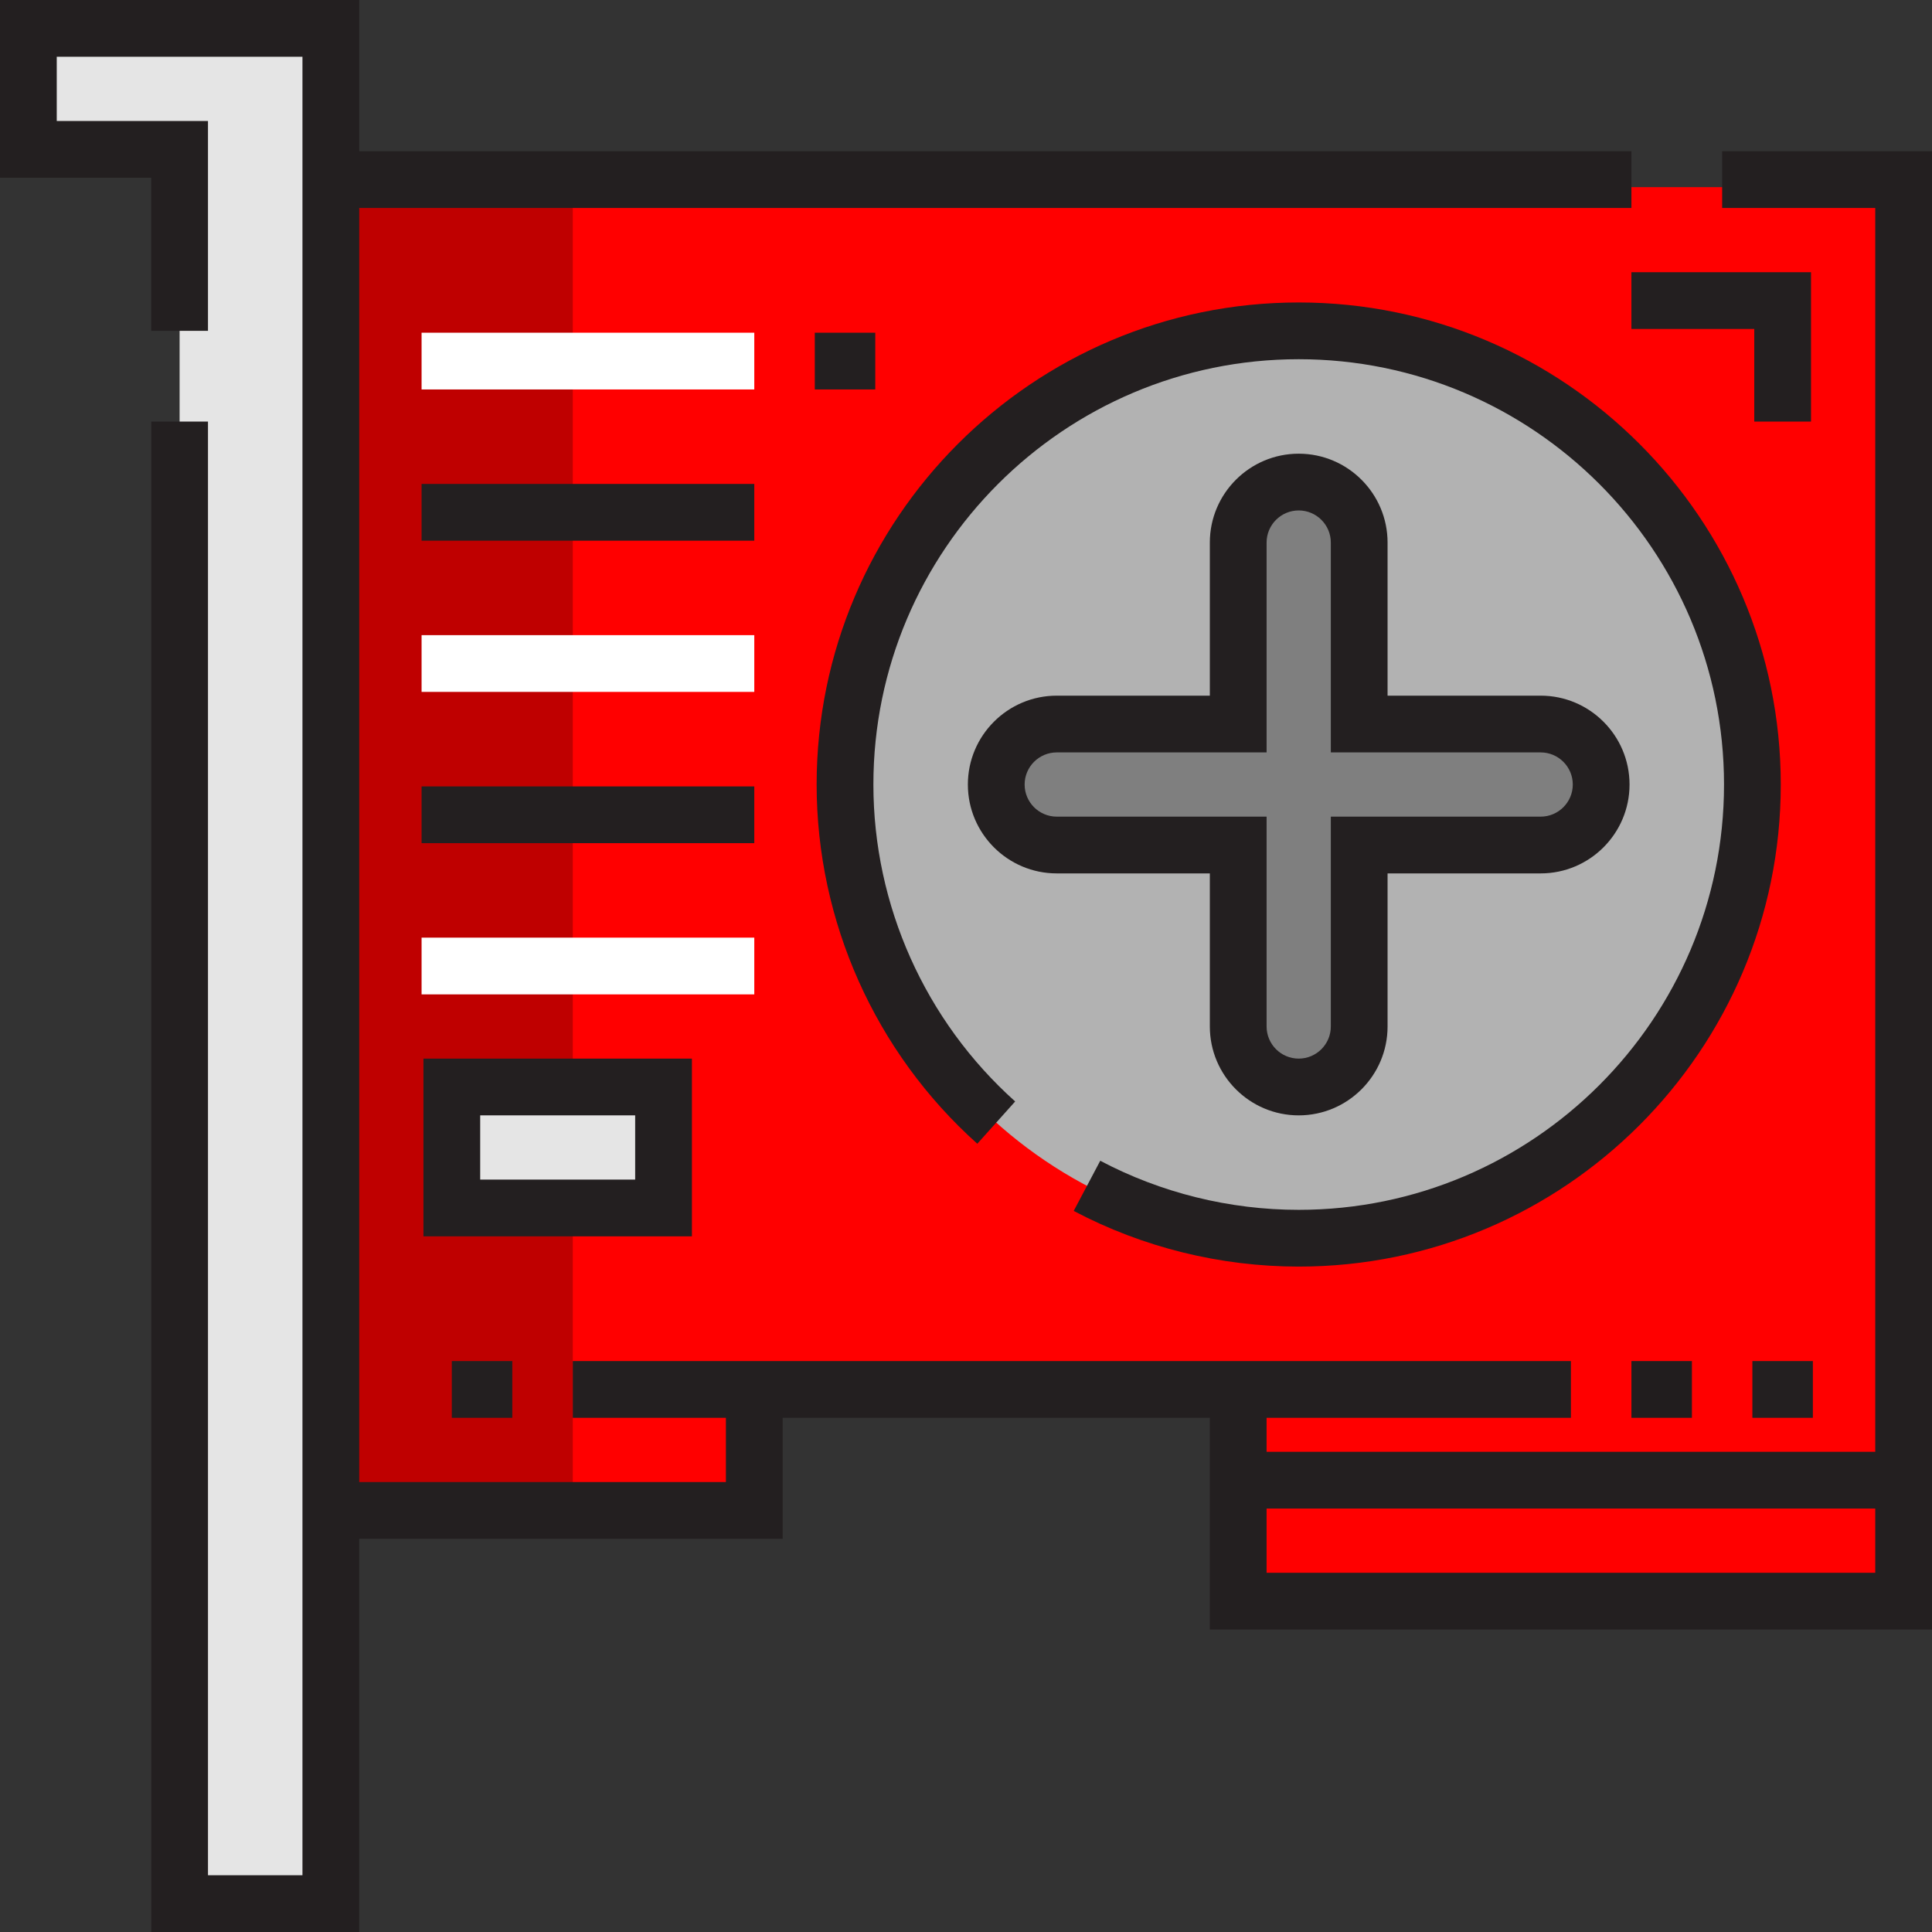 <svg width="512.001" height="512.001" xmlns="http://www.w3.org/2000/svg">

 <rect width="100%" height="100%" fill="#333333" stroke="none"/>

 <g>
  <title>background</title>
  <rect fill="none" id="canvas_background" height="602" width="802" y="-1" x="-1"/>
 </g>
 <g>
  <title>Layer 1</title>
  <polygon id="svg_1" fill="#ff0000" points="504.48,426.326 328.14,426.326 328.14,370.217 199.892,370.217 199.892,402.279 87.675,402.279 87.675,49.597 504.48,49.597 "/>
  <polygon id="svg_2" fill="#e5e5e5" points="87.675,400.279 87.675,504.481 47.598,504.481 47.598,39.582 7.52,39.582 7.52,7.52   87.675,7.52 87.675,47.597 "/>
  <rect id="svg_3" fill="#bf0000" height="352.686" width="64.124" y="47.595" x="87.67"/>
  <rect id="svg_4" fill="#e5e5e5" height="32.062" width="56.108" y="288.067" x="119.734"/>
  <path id="svg_5" fill="#b2b2b2" d="m344.17,87.676c66.368,0 120.233,53.864 120.233,120.233s-53.864,120.232 -120.233,120.232s-120.233,-53.864 -120.233,-120.233c0.002,-66.369 53.865,-120.232 120.233,-120.232zm80.156,120.231c0,-8.817 -7.214,-16.031 -16.031,-16.031l-48.093,0l0,-48.093c0,-8.817 -7.214,-16.031 -16.031,-16.031c-8.817,0 -16.031,7.214 -16.031,16.031l0,48.093l-48.093,0c-8.817,0 -16.031,7.214 -16.031,16.031c0,8.817 7.214,16.031 16.031,16.031l48.093,0l0,48.093c0,8.817 7.214,16.031 16.031,16.031c8.817,0 16.031,-7.214 16.031,-16.031l0,-48.093l48.093,0c8.817,0 16.031,-7.214 16.031,-16.031z"/>
  <path id="svg_6" fill="#7f7f7f" d="m408.295,191.876c8.817,0 16.031,7.214 16.031,16.031c0,8.817 -7.214,16.031 -16.031,16.031l-48.093,0l0,48.093c0,8.817 -7.214,16.031 -16.031,16.031c-8.817,0 -16.031,-7.214 -16.031,-16.031l0,-48.093l-48.093,0c-8.817,0 -16.031,-7.214 -16.031,-16.031c0,-8.817 7.214,-16.031 16.031,-16.031l48.093,0l0,-48.093c0,-8.817 7.214,-16.031 16.031,-16.031c8.817,0 16.031,7.214 16.031,16.031l0,48.093l48.093,0l0,0z"/>
  <g id="svg_7">
   <path id="svg_8" fill="#231F20" d="m456.387,40.078l0,15.039l40.574,0l0,329.626l-161.302,0l0,-9.007l80.651,0l0,-15.039l-264.512,0l0,15.039l40.574,0l0,17.023l-97.178,0l0,-337.642l337.147,0l0,-15.039l-337.147,0l0,-40.078l-95.194,0l0,47.102l40.078,0l0,40.574l15.039,0l0,-55.613l-40.078,0l0,-17.023l65.115,0l0,481.921l-25.036,0l0,-385.239l-15.04,0l0,400.278l55.117,0l0,-104.201l112.218,0l0,-32.062l113.208,0l0,56.108l191.38,0l0,-391.767l-55.614,0zm40.574,376.729l-161.302,0l0,-17.023l161.301,0l0,17.023l0.001,0z"/>
   <rect id="svg_9" fill="#231F20" height="15.039" width="16.03" y="360.697" x="119.734"/>
  </g>
  <rect id="svg_10" fill="#211d1e" height="15.039" width="16.031" y="360.697" x="432.345"/>
  <rect id="svg_11" fill="#231f20" height="15.039" width="16.031" y="360.697" x="464.399"/>
  <rect id="svg_12" fill="#FFFFFF" height="15.039" width="88.171" y="248.483" x="111.723"/>
  <rect id="svg_13" fill="#231F20" height="15.039" width="88.171" y="208.408" x="111.723"/>
  <rect id="svg_14" fill="#FFFFFF" height="15.039" width="88.171" y="168.322" x="111.723"/>
  <rect id="svg_15" fill="#231F20" height="15.039" width="88.171" y="128.247" x="111.723"/>
  <rect id="svg_16" fill="#FFFFFF" height="15.039" width="88.171" y="88.172" x="111.723"/>
  <g id="svg_17">
   <path id="svg_18" fill="#231F20" d="m344.171,80.156c-70.443,0 -127.752,57.309 -127.752,127.752c0,36.268 15.52,70.965 42.58,95.194l10.032,-11.204c-23.878,-21.38 -37.573,-51.992 -37.573,-83.99c0,-62.15 50.563,-112.713 112.713,-112.713c62.149,0 112.712,50.563 112.712,112.713s-50.562,112.712 -112.712,112.712c-18.319,0 -36.505,-4.499 -52.593,-13.009l-7.032,13.294c18.246,9.652 38.865,14.755 59.626,14.755c70.443,0 127.751,-57.309 127.751,-127.752s-57.31,-127.752 -127.752,-127.752z"/>
   <path id="svg_19" fill="#231F20" d="m344.171,120.233c-12.986,0 -23.551,10.565 -23.551,23.551l0,40.574l-40.574,0c-12.986,0 -23.551,10.565 -23.551,23.551s10.565,23.551 23.551,23.551l40.574,0l0,40.574c0,12.986 10.565,23.551 23.551,23.551c12.985,0 23.55,-10.565 23.55,-23.551l0,-40.574l40.574,0c12.986,0 23.551,-10.565 23.551,-23.551s-10.565,-23.551 -23.551,-23.551l-40.574,0l0,-40.574c0,-12.986 -10.564,-23.551 -23.55,-23.551zm64.124,79.163c4.693,0 8.511,3.818 8.511,8.511c0,4.693 -3.819,8.511 -8.511,8.511l-55.613,0l0,55.613c0,4.693 -3.818,8.511 -8.51,8.511c-4.692,0 -8.511,-3.818 -8.511,-8.511l0,-55.613l-55.613,0c-4.693,0 -8.511,-3.818 -8.511,-8.511c0,-4.693 3.819,-8.511 8.511,-8.511l55.613,0l0,-55.613c0,-4.693 3.819,-8.511 8.511,-8.511c4.692,0 8.51,3.818 8.51,8.511l0,55.613l55.613,0l0,0z"/>
   <path id="svg_20" fill="#231F20" d="m183.365,280.543l-71.148,0l0,47.102l71.148,0l0,-47.102zm-15.039,32.062l-41.069,0l0,-17.023l41.069,0l0,17.023z"/>
   <rect id="svg_21" fill="#231F20" height="15.039" width="16.03" y="88.172" x="215.927"/>
   <polygon id="svg_22" fill="#231F20" points="432.341,87.179 464.899,87.179 464.899,111.722 479.939,111.722 479.939,72.14    432.341,72.14  "/>
  </g>
  <g id="svg_23"/>
  <g id="svg_24"/>
  <g id="svg_25"/>
  <g id="svg_26"/>
  <g id="svg_27"/>
  <g id="svg_28"/>
  <g id="svg_29"/>
  <g id="svg_30"/>
  <g id="svg_31"/>
  <g id="svg_32"/>
  <g id="svg_33"/>
  <g id="svg_34"/>
  <g id="svg_35"/>
  <g id="svg_36"/>
  <g id="svg_37"/>
 </g>
</svg>